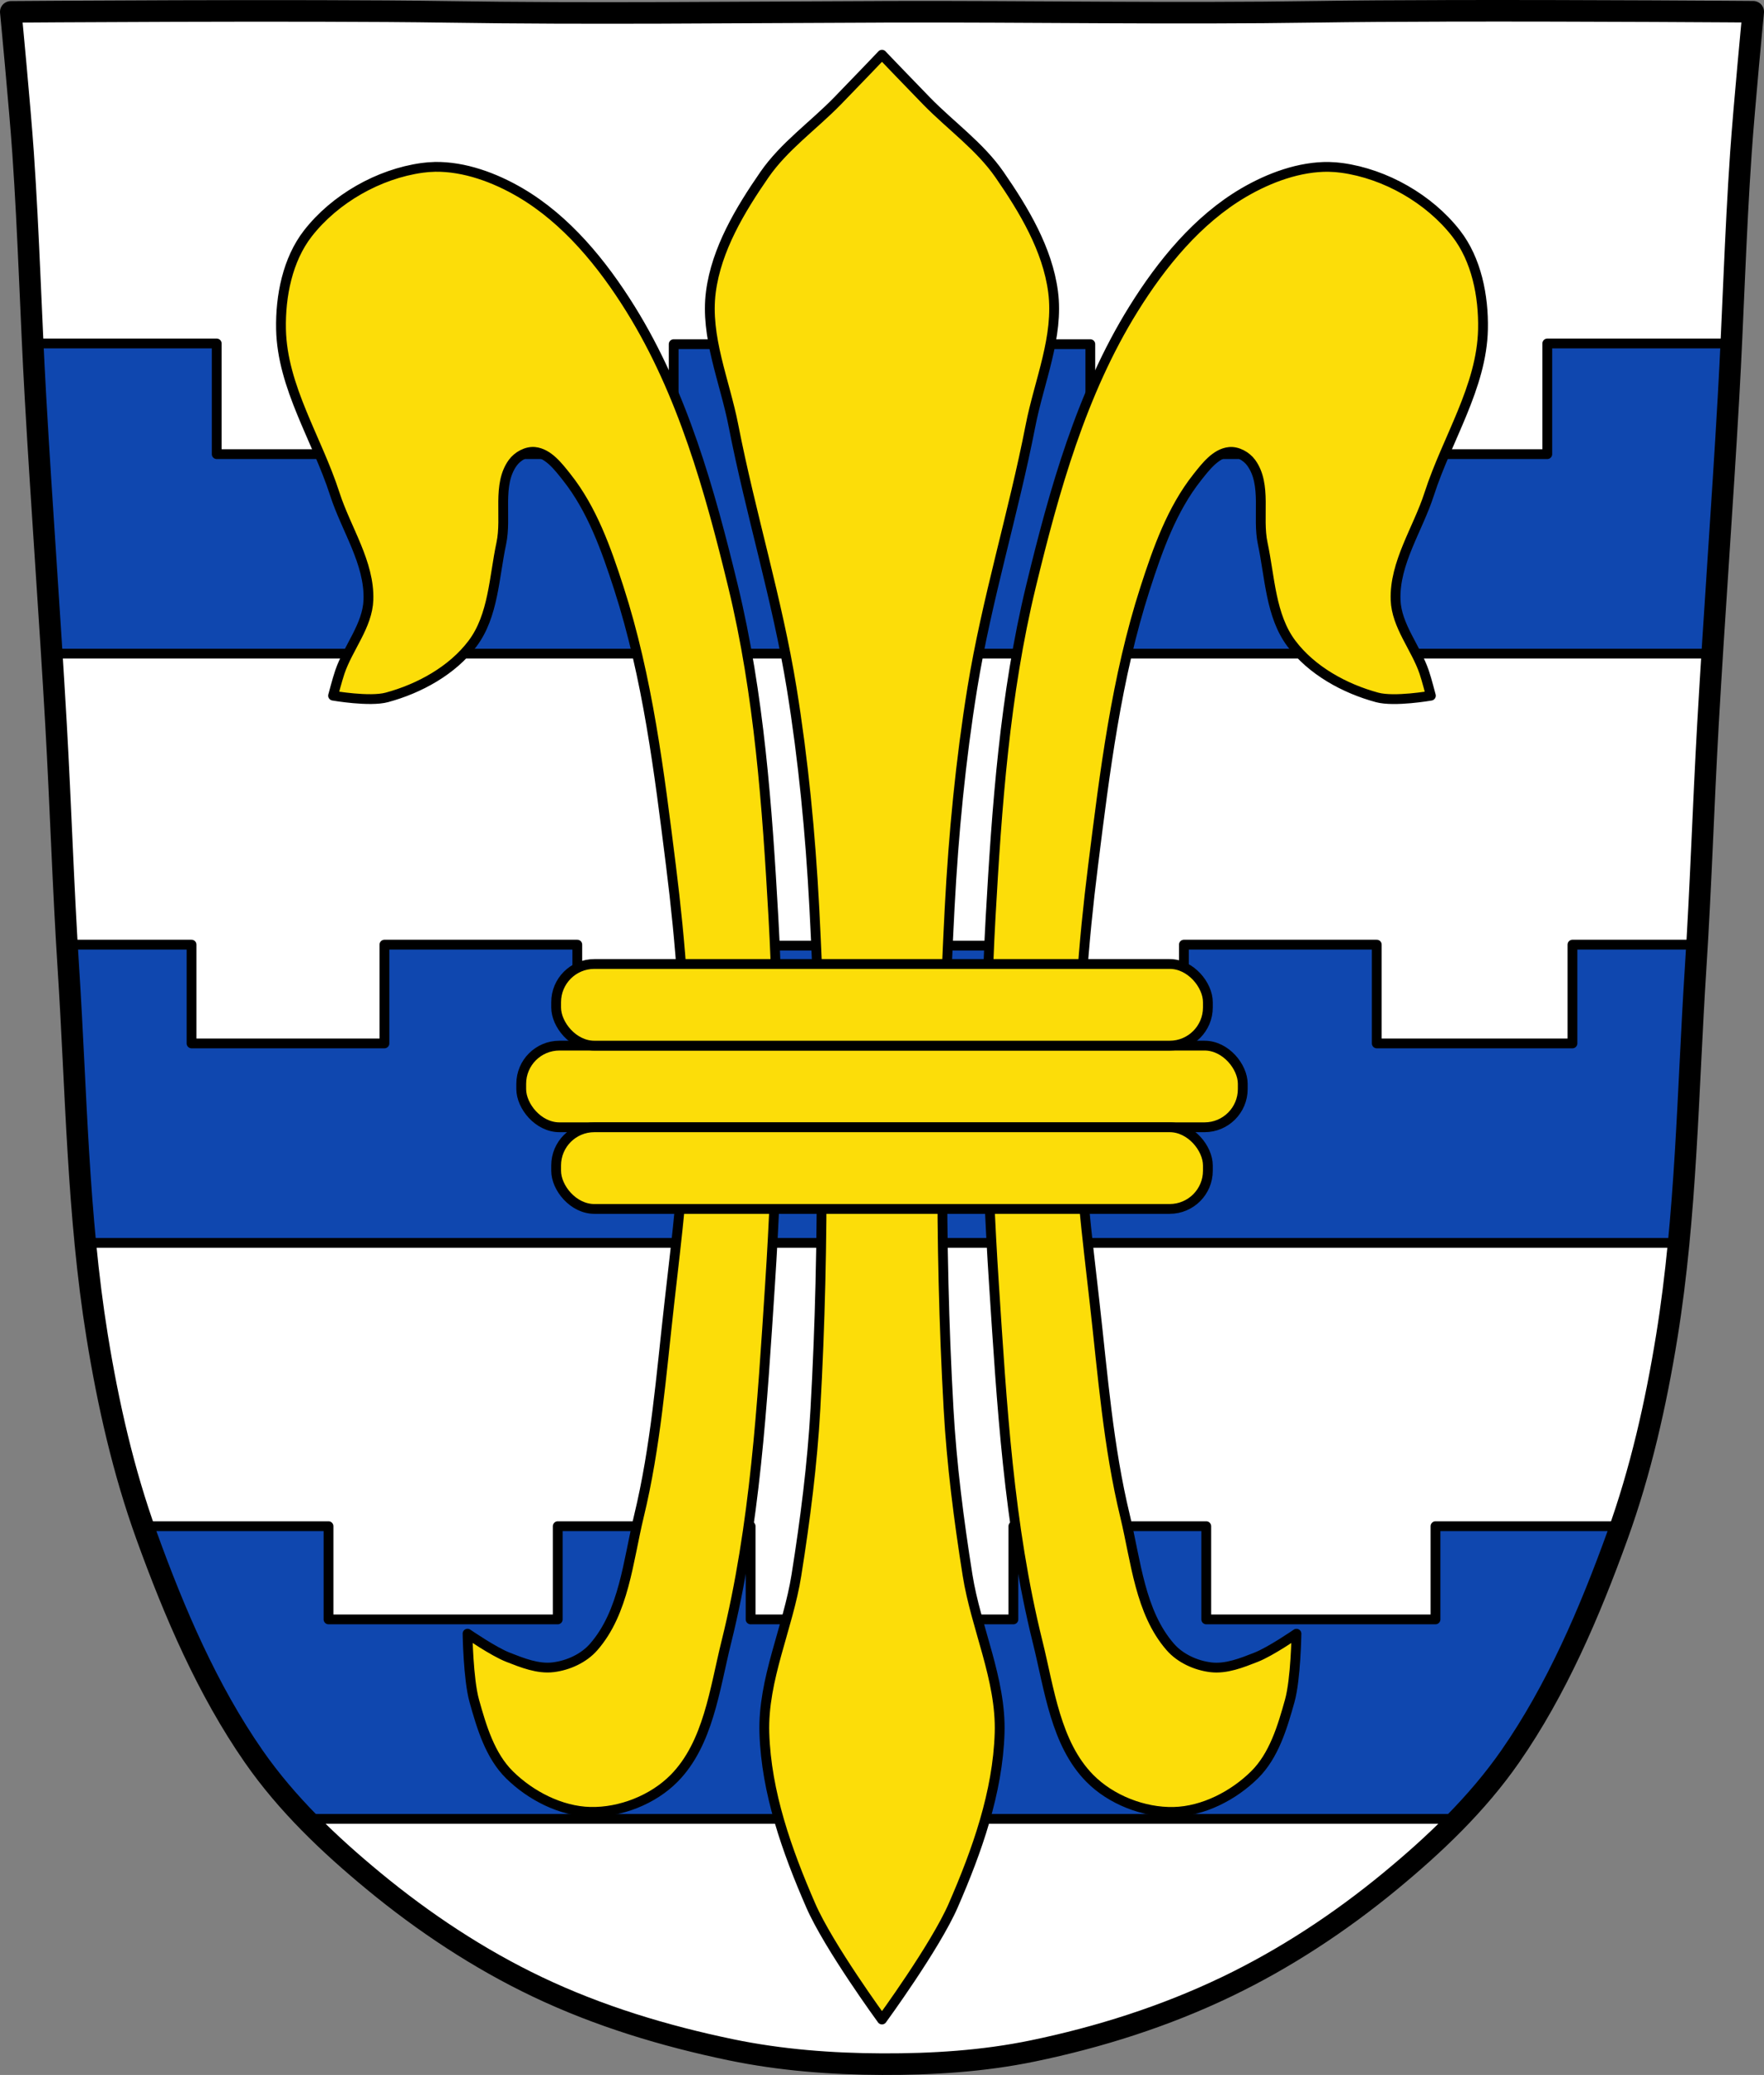<?xml version="1.0" encoding="UTF-8" standalone="no"?>
<svg
   xmlns:dc="http://purl.org/dc/elements/1.1/"
   xmlns:cc="http://creativecommons.org/ns#"
   xmlns:rdf="http://www.w3.org/1999/02/22-rdf-syntax-ns#"
   xmlns:svg="http://www.w3.org/2000/svg"
   xmlns="http://www.w3.org/2000/svg"
   xmlns:sodipodi="http://sodipodi.sourceforge.net/DTD/sodipodi-0.dtd"
   xmlns:inkscape="http://www.inkscape.org/namespaces/inkscape"
   viewBox="0 0 900.199 1058.602"
   version="1.1"
   id="svg867"
   sodipodi:docname="DEU_Oberndorf_am_Lech_COA.svg"
   inkscape:version="0.92.5 (2060ec1f9f, 2020-04-08)"
   width="900.199"
   height="1058.602">
  <rect x="0" y="0" width="900.199" height="1058.602" fill="#808080" stroke="none"/>
  <defs
     id="defs871" />
  <sodipodi:namedview
     pagecolor="#ffffff"
     bordercolor="#666666"
     borderopacity="1"
     objecttolerance="10"
     gridtolerance="10"
     guidetolerance="10"
     inkscape:pageopacity="0"
     inkscape:pageshadow="2"
     inkscape:window-width="1920"
     inkscape:window-height="1046"
     id="namedview869"
     showgrid="false"
     inkscape:zoom="0.74910114"
     inkscape:cx="450.09944"
     inkscape:cy="529.30102"
     inkscape:window-x="-11"
     inkscape:window-y="-11"
     inkscape:window-maximized="1"
     inkscape:current-layer="svg867"
     fit-margin-top="0"
     fit-margin-left="0"
     fit-margin-right="0"
     fit-margin-bottom="0"
     inkscape:snap-nodes="false" />
  <path
     style="fill:#ffffff"
     inkscape:connector-curvature="0"
     id="path845"
     d="m 737.938,5.54 c -24.308,0.053 -47.4,0.198 -65.774,0.478 -73.49,1.122 -145.58,-0.214 -218.37,0 -2.465,0.007 -4.929,0.036 -7.394,0.043 -72.79,0.214 -144.88,1.122 -218.37,0 -73.49,-1.122 -222.53,0 -222.53,0 0,0 4.64,48.18 6.303,72.32 2.849,41.38 3.954,82.87 6.303,124.29 3.163,55.766 7.341,111.49 10.504,167.25 2.349,41.41 3.633,82.9 6.303,124.29 4.04,62.59 4.668,125.75 14.666,187.56 5.59,34.562 13.395,68.979 25.21,101.67 14.265,39.473 31.1,78.71 54.664,112.63 16.991,24.456 38.693,45.04 61.21,63.62 25.778,21.272 53.849,39.816 83.55,53.968 31.418,14.97 64.956,25.08 98.7,32.09 25.394,5.278 51.43,7.255 77.29,7.349 25.699,0.094 51.606,-1.52 76.844,-6.741 33.872,-7.01 67.39,-17.626 98.9,-32.746 29.668,-14.235 57.813,-32.696 83.59,-53.968 22.516,-18.58 44.22,-39.17 61.21,-63.62 23.565,-33.919 40.4,-73.16 54.663,-112.63 11.816,-32.695 19.62,-67.16 25.21,-101.72 9.998,-61.814 10.629,-124.97 14.666,-187.56 2.67,-41.39 3.954,-82.87 6.303,-124.29 3.163,-55.766 7.341,-111.44 10.504,-167.21 2.349,-41.41 3.453,-82.909 6.303,-124.29 1.663,-24.14 6.303,-72.32 6.303,-72.32 0,0 -83.83,-0.636 -156.76,-0.478" />
  <path
     inkscape:connector-curvature="0"
     style="opacity:1;fill:#0f47af;fill-opacity:1;fill-rule:evenodd;stroke:none;stroke-width:8;stroke-linecap:round;stroke-linejoin:round;stroke-miterlimit:4;stroke-dasharray:none;stroke-opacity:1;paint-order:stroke fill markers"
     d="m 16.707,175.244 c 0.429,9.144 0.88,18.288 1.398,27.428 2.474,43.613 5.564,87.201 8.309,130.801 H 873.779 c 2.746,-43.621 5.839,-87.211 8.314,-130.859 0.517,-9.119 0.968,-18.243 1.396,-27.369 h -93.885 v 56.455 H 556.412 v -56.102 h -98.428 v 56.102 h -15.77 v -56.102 h -98.428 v 56.102 H 110.592 v -56.455 z m 17.463,306.697 c 0.239,4.091 0.478,8.181 0.742,12.27 3.007,46.581 4.129,93.478 8.625,139.898 h 813.115 c 4.505,-46.454 5.626,-93.382 8.633,-139.996 0.262,-4.056 0.501,-8.114 0.738,-12.172 h -63.58 v 50.395 h -99.855 v -50.395 h -98.426 v 50.395 H 513.08 V 482.438 H 387.115 v 49.898 h -92.506 v -50.395 h -98.428 v 50.395 H 97.752 v -50.395 z m 38.932,296.711 c 0.556,1.599 1.113,3.198 1.688,4.789 14.265,39.473 31.1,78.709 54.664,112.629 7.931,11.416 16.898,21.98 26.486,31.898 h 588.275 c 9.606,-9.933 18.587,-20.513 26.531,-31.945 23.565,-33.919 40.401,-73.161 54.664,-112.631 0.569,-1.575 1.121,-3.157 1.672,-4.74 h -94.535 v 47.543 H 615.574 v -47.543 h -98.43 v 47.543 H 383.053 V 778.652 H 284.625 v 47.543 H 167.652 v -47.543 z"
     id="rect1643-2" />
  <path
     style="opacity:1;fill:none;fill-opacity:1;fill-rule:evenodd;stroke:#000000;stroke-width:5;stroke-linecap:round;stroke-linejoin:round;stroke-miterlimit:4;stroke-dasharray:none;stroke-opacity:1;paint-order:stroke fill markers"
     d="M 16.707 175.244 C 17.136 184.389 17.587 193.532 18.105 202.672 C 20.579 246.285 23.67 289.873 26.414 333.473 L 873.779 333.473 C 876.525 289.852 879.618 246.262 882.094 202.613 C 882.611 193.494 883.062 184.37 883.49 175.244 L 789.605 175.244 L 789.605 231.699 L 556.412 231.699 L 556.412 175.598 L 457.984 175.598 L 457.984 231.699 L 442.215 231.699 L 442.215 175.598 L 343.787 175.598 L 343.787 231.699 L 110.592 231.699 L 110.592 175.244 L 16.707 175.244 z M 34.17 481.941 C 34.409 486.032 34.648 490.122 34.912 494.211 C 37.919 540.792 39.041 587.689 43.537 634.109 L 856.652 634.109 C 861.157 587.655 862.279 540.727 865.285 494.113 C 865.547 490.057 865.786 485.999 866.023 481.941 L 802.443 481.941 L 802.443 532.336 L 702.588 532.336 L 702.588 481.941 L 604.162 481.941 L 604.162 532.336 L 513.08 532.336 L 513.08 482.438 L 387.115 482.438 L 387.115 532.336 L 294.609 532.336 L 294.609 481.941 L 196.182 481.941 L 196.182 532.336 L 97.752 532.336 L 97.752 481.941 L 34.17 481.941 z M 73.102 778.652 C 73.658 780.251 74.214 781.851 74.789 783.441 C 89.054 822.914 105.889 862.15 129.453 896.07 C 137.384 907.486 146.351 918.05 155.939 927.969 L 744.215 927.969 C 753.821 918.035 762.802 907.455 770.746 896.023 C 794.311 862.104 811.147 822.863 825.41 783.393 C 825.979 781.818 826.531 780.235 827.082 778.652 L 732.547 778.652 L 732.547 826.195 L 615.574 826.195 L 615.574 778.652 L 517.145 778.652 L 517.145 826.195 L 383.053 826.195 L 383.053 778.652 L 284.625 778.652 L 284.625 826.195 L 167.652 826.195 L 167.652 778.652 L 73.102 778.652 z "
     id="rect1643" />
  <path
     d="m 737.938,5.54 c -24.308,0.053 -47.4,0.198 -65.774,0.478 -73.49,1.122 -145.58,-0.214 -218.37,0 -2.465,0.007 -4.929,0.036 -7.394,0.043 -72.79,0.214 -144.88,1.122 -218.37,0 -73.49,-1.122 -222.53,0 -222.53,0 0,0 4.64,48.18 6.303,72.32 2.849,41.38 3.954,82.87 6.303,124.29 3.163,55.766 7.341,111.49 10.504,167.25 2.349,41.41 3.633,82.9 6.303,124.29 4.04,62.59 4.668,125.75 14.666,187.56 5.59,34.562 13.395,68.979 25.21,101.67 14.265,39.473 31.1,78.71 54.664,112.63 16.991,24.456 38.693,45.04 61.21,63.62 25.778,21.272 53.849,39.816 83.55,53.968 31.418,14.97 64.956,25.08 98.7,32.09 25.394,5.278 51.43,7.255 77.29,7.349 25.699,0.094 51.606,-1.52 76.844,-6.741 33.872,-7.01 67.39,-17.626 98.9,-32.746 29.668,-14.235 57.813,-32.696 83.59,-53.968 22.516,-18.58 44.22,-39.17 61.21,-63.62 23.565,-33.919 40.4,-73.16 54.663,-112.63 11.816,-32.695 19.62,-67.16 25.21,-101.72 9.998,-61.814 10.629,-124.97 14.666,-187.56 2.67,-41.39 3.954,-82.87 6.303,-124.29 3.163,-55.766 7.341,-111.44 10.504,-167.21 2.349,-41.41 3.453,-82.909 6.303,-124.29 1.663,-24.14 6.303,-72.32 6.303,-72.32 0,0 -83.83,-0.636 -156.76,-0.478 z"
     id="path849"
     inkscape:connector-curvature="0"
     style="fill:none;stroke:#000000;stroke-width:11;stroke-linecap:round;stroke-linejoin:round;stroke-miterlimit:4;stroke-dasharray:none" />
  <path
     style="fill:#fcdd09;stroke:#000000;stroke-width:5;stroke-linejoin:round;fill-opacity:1"
     inkscape:connector-curvature="0"
     id="path851"
     d="m 450.098,27.921 c 0,0 -15.13,15.825 -22.781,23.656 -12.327,12.619 -27.22,23.08 -37.25,37.594 -12.434,17.987 -24.424,37.978 -27.28,59.656 -3.02,22.883 7.084,45.627 11.5,68.28 8.756,44.917 22.404,88.86 29.719,134.03 5.977,36.91 9.564,74.25 11.531,111.59 4.488,85.18 5.344,170.74 0.594,255.91 -1.586,28.439 -5.233,56.742 -9.688,84.87 -4.29,27.1 -17.232,53.24 -16.375,80.66 0.948,30.337 11.539,60.11 23.656,87.94 9.136,20.981 36.37,58.22 36.37,58.22 0,0 27.24,-37.24 36.37,-58.22 12.12,-27.828 22.708,-57.6 23.656,-87.94 0.857,-27.419 -12.08,-53.56 -16.375,-80.66 -4.455,-28.13 -8.101,-56.44 -9.688,-84.87 -4.75,-85.17 -3.894,-170.72 0.594,-255.91 1.967,-37.34 5.554,-74.68 11.531,-111.59 7.315,-45.17 20.963,-89.11 29.719,-134.03 4.416,-22.655 14.516,-45.4 11.5,-68.28 -2.857,-21.679 -14.851,-41.667 -27.28,-59.656 -10.02,-14.507 -24.895,-24.981 -37.22,-37.594 -7.656,-7.835 -22.813,-23.656 -22.813,-23.656 z m -228.22,57.22 c -2.157,0.036 -4.307,0.207 -6.438,0.5 -22.2,3.055 -44.54,15.76 -58.31,33.438 -10.401,13.351 -14.07,31.986 -13.719,48.906 0.618,29.464 18.405,55.979 27.438,84.03 5.791,17.986 17.809,35.15 17.16,54.03 -0.457,13.21 -10.343,24.359 -14.594,36.875 -1.338,3.941 -3.438,12 -3.438,12 0,0 18.635,3.268 27.469,0.875 16.613,-4.501 33.375,-13.712 43.719,-27.469 10.649,-14.163 10.954,-33.765 14.656,-51.09 2.896,-13.555 -2.273,-29.943 5.875,-41.16 2.446,-3.366 7.081,-5.941 11.219,-5.5 6.881,0.733 11.98,7.454 16.281,12.875 12.958,16.328 20.19,36.758 26.594,56.59 14.751,45.67 20.623,93.88 26.594,141.5 5.02,40.08 8.11,80.52 7.719,120.91 -0.334,34.421 -4.729,68.73 -8.594,102.94 -4.085,36.15 -6.875,72.7 -15.438,108.06 -5.553,22.933 -7.594,49.14 -23.16,66.875 -5.059,5.766 -12.949,9.344 -20.563,10.281 -7.847,0.966 -15.794,-2.241 -23.16,-5.125 -7.396,-2.897 -20.594,-12 -20.594,-12 0,0 0.345,23.21 3.438,34.28 3.751,13.423 8.07,27.972 18,37.75 10.756,10.59 26.07,18.503 41.16,18.875 15.39,0.379 32.07,-6.189 42.875,-17.16 17.4,-17.662 20.616,-45.41 26.594,-69.47 14.789,-59.53 18.309,-121.48 22.313,-182.69 4.068,-62.19 5.209,-124.71 1.719,-186.94 -3.177,-56.643 -7.237,-113.83 -20.594,-168.97 -11.84,-48.875 -25.758,-98.79 -52.31,-141.5 -14.406,-23.17 -32.739,-45.621 -56.28,-59.41 -12.992,-7.608 -28.528,-13.376 -43.625,-13.12 z m 456.44,0 c -15.1,-0.251 -30.633,5.517 -43.625,13.12 -23.542,13.786 -41.876,36.24 -56.28,59.41 -26.554,42.706 -40.473,92.63 -52.31,141.5 -13.357,55.14 -17.417,112.33 -20.594,168.97 -3.49,62.22 -2.349,124.75 1.719,186.94 4,61.21 7.523,123.16 22.313,182.69 5.977,24.06 9.163,51.806 26.563,69.47 10.804,10.967 27.516,17.535 42.906,17.16 15.09,-0.372 30.4,-8.285 41.16,-18.875 9.931,-9.778 14.249,-24.327 18,-37.75 3.093,-11.07 3.438,-34.28 3.438,-34.28 0,0 -13.198,9.103 -20.594,12 -7.362,2.884 -15.309,6.091 -23.16,5.125 -7.613,-0.937 -15.503,-4.515 -20.563,-10.281 -15.562,-17.736 -17.603,-43.942 -23.16,-66.875 -8.563,-35.36 -11.352,-71.908 -15.438,-108.06 -3.865,-34.21 -8.26,-68.52 -8.594,-102.94 -0.392,-40.39 2.694,-80.83 7.719,-120.91 5.971,-47.621 11.843,-95.83 26.594,-141.5 6.407,-19.836 13.636,-40.27 26.594,-56.59 4.302,-5.421 9.4,-12.142 16.281,-12.875 4.138,-0.441 8.773,2.134 11.219,5.5 8.148,11.213 2.979,27.601 5.875,41.16 3.702,17.329 4.01,36.931 14.656,51.09 10.343,13.757 27.11,22.968 43.719,27.469 8.834,2.393 27.438,-0.875 27.438,-0.875 0,0 -2.068,-8.06 -3.406,-12 -4.251,-12.516 -14.14,-23.665 -14.594,-36.875 -0.653,-18.884 11.365,-36.05 17.16,-54.03 9.03,-28.05 26.819,-54.57 27.438,-84.03 0.355,-16.921 -3.317,-35.556 -13.719,-48.906 -13.772,-17.677 -36.11,-30.382 -58.31,-33.438 -2.131,-0.293 -4.281,-0.464 -6.438,-0.5 z" />
  <g
     style="fill:#fcdd09;stroke:#000000;stroke-width:5;stroke-linecap:round;stroke-linejoin:round"
     id="g859"
     transform="translate(1099.628,-0.199)">
    <rect
       id="rect853"
       width="368.2"
       height="41.657"
       x="-833.63"
       y="533.66"
       rx="19.485" />
    <rect
       id="rect855"
       width="332.59"
       height="41.657"
       x="-815.82"
       y="575.32"
       rx="19.485" />
    <rect
       id="rect857"
       width="332.59"
       height="41.657"
       x="-815.82"
       y="492.01"
       rx="19.485" />
  </g>
</svg>
